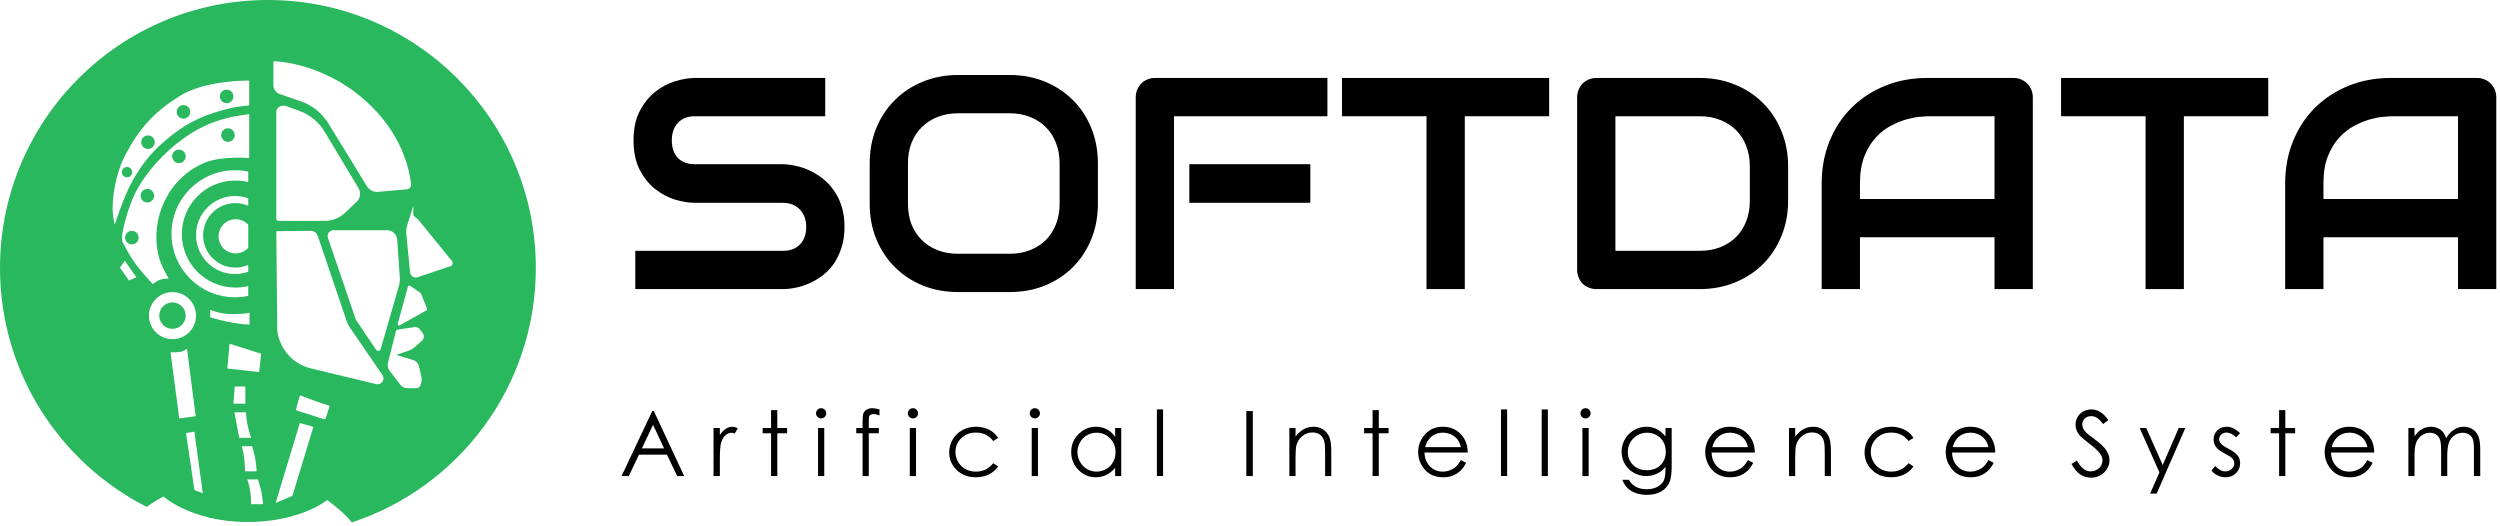 <svg width="195" height="41" viewBox="0 0 195 41" fill="none" xmlns="http://www.w3.org/2000/svg">
<path fill-rule="evenodd" clip-rule="evenodd" d="M27.44 40.75C35.777 38.004 41.795 30.154 41.795 20.898C41.795 9.356 32.439 0 20.898 0C9.356 0 0 9.356 0 20.898C0 29.037 4.654 36.09 11.446 39.54C11.531 39.474 11.616 39.41 11.694 39.356C12.087 39.081 12.75 38.727 12.75 38.727C12.75 38.727 14.887 40.663 19.137 40.714C23.387 40.764 25.525 39.004 25.525 39.004C25.525 39.004 26.595 39.786 27.159 40.412C27.25 40.513 27.346 40.629 27.44 40.75ZM23.094 31.901L23.365 30.931C23.381 30.873 23.443 30.842 23.499 30.864C23.714 30.95 24.217 31.148 24.573 31.275C24.917 31.398 25.416 31.557 25.624 31.623C25.678 31.64 25.707 31.697 25.689 31.75L25.397 32.632C25.379 32.684 25.323 32.712 25.271 32.696L23.161 32.024C23.109 32.008 23.08 31.953 23.094 31.901ZM23.387 32.993L21.501 39.23L22.809 38.677L24.443 33.295L23.387 32.993ZM21.551 8.74V17.075C21.551 17.158 21.619 17.226 21.702 17.226H25.349C25.93 17.226 26.488 17.003 26.909 16.602L27.82 15.736C28.11 15.461 28.169 15.02 27.963 14.677L25.321 10.273C24.867 9.517 24.166 8.94 23.335 8.642L22.311 8.274C22.133 8.21 21.936 8.232 21.776 8.333C21.636 8.421 21.551 8.575 21.551 8.74ZM21.325 4.778V6.628C21.325 6.95 21.53 7.237 21.835 7.342L23.444 7.893C24.35 8.204 25.12 8.821 25.621 9.638L28.627 14.536C28.806 14.828 29.136 14.994 29.477 14.964L31.72 14.768C31.928 14.75 32.085 14.576 32.064 14.368C31.958 13.348 31.399 10.386 28.442 7.796C24.997 4.778 21.325 4.778 21.325 4.778ZM31.757 17.595L32.239 16.044V16.799L32.641 17.151L35.254 20.364C35.365 20.501 35.306 20.706 35.139 20.762L32.578 21.622C32.301 21.714 32.011 21.526 31.983 21.236L31.692 18.228C31.671 18.015 31.693 17.8 31.757 17.595ZM25.578 18.554L27.73 24.852C27.752 24.914 27.781 24.974 27.818 25.029L29.333 27.279C29.428 27.421 29.645 27.387 29.693 27.223L31.122 22.278C31.179 22.08 31.201 21.874 31.186 21.668L30.983 18.705C30.954 18.283 30.603 17.955 30.18 17.955H26.007C25.696 17.955 25.478 18.261 25.578 18.554ZM30.265 28.289L30.89 25.791C30.9 25.752 30.933 25.722 30.973 25.716L32.326 25.514C32.489 25.489 32.653 25.556 32.753 25.688L32.966 25.97C33.109 26.158 33.083 26.425 32.905 26.582L32.339 27.082C32.207 27.2 32.053 27.29 31.885 27.348L30.906 27.687L32.228 28.082C32.452 28.149 32.624 28.331 32.677 28.56L32.864 29.359C32.915 29.58 32.894 29.811 32.804 30.02L32.771 30.096C32.723 30.206 32.614 30.277 32.494 30.277H31.781C31.562 30.277 31.356 30.176 31.223 30.003L30.399 28.932C30.259 28.749 30.21 28.512 30.265 28.289ZM16.396 24.167V24.745C16.681 24.837 17.432 25.052 18.157 25.172C18.881 25.293 19.33 25.323 19.464 25.323V24.393C19.221 24.46 18.584 24.519 17.88 24.494C17.231 24.47 16.673 24.267 16.436 24.181L16.396 24.167ZM17.729 28.743L17.905 26.807L20.369 27.587L20.218 29.02L17.729 28.743ZM18.307 30.152L18.207 31.484H19.137V30.152H18.307ZM18.659 34.15L18.282 32.164H19.188C19.196 32.315 19.228 32.702 19.288 33.044C19.349 33.386 19.514 33.924 19.59 34.15H18.659ZM18.861 34.804C18.936 35.055 19.042 35.604 19.062 35.885C19.066 35.944 19.071 36.009 19.076 36.076C19.096 36.334 19.119 36.633 19.112 36.765H20.017C20.017 36.489 19.932 35.905 19.892 35.684C19.851 35.463 19.724 35.005 19.665 34.804H18.861ZM19.54 38.475C19.499 38.073 19.355 37.587 19.288 37.394H20.118C20.177 37.578 20.309 38.013 20.369 38.274C20.43 38.536 20.495 39.087 20.52 39.33H19.59C19.59 39.213 19.58 38.878 19.54 38.475ZM13.303 27.486L13.982 32.641L15.264 32.465L14.585 27.209C14.585 27.209 14.258 27.436 13.982 27.461C13.718 27.485 13.303 27.486 13.303 27.486ZM15.164 38.224L14.51 33.773L15.164 33.672L15.818 38.475L15.164 38.224ZM14.485 24.619C14.485 25.189 14.023 25.65 13.454 25.65C12.884 25.65 12.423 25.189 12.423 24.619C12.423 24.05 12.884 23.588 13.454 23.588C14.023 23.588 14.485 24.05 14.485 24.619ZM15.29 24.619C15.29 25.633 14.468 26.455 13.454 26.455C12.44 26.455 11.618 25.633 11.618 24.619C11.618 23.605 12.44 22.784 13.454 22.784C14.468 22.784 15.29 23.605 15.29 24.619ZM10.059 21.878L9.355 20.872L9.732 20.344L10.637 21.627L10.059 21.878ZM18.383 17.1C18.771 17.1 19.12 17.266 19.363 17.53V19.335C19.12 19.6 18.771 19.766 18.383 19.766C17.647 19.766 17.05 19.169 17.05 18.433C17.05 17.697 17.647 17.1 18.383 17.1ZM19.363 15.469C19.041 15.353 18.694 15.29 18.332 15.29C16.652 15.29 15.29 16.652 15.29 18.332C15.29 20.013 16.652 21.375 18.332 21.375C18.694 21.375 19.041 21.312 19.363 21.196V20.663C19.055 20.798 18.715 20.872 18.358 20.872C16.969 20.872 15.843 19.746 15.843 18.358C15.843 16.969 16.969 15.843 18.358 15.843C18.715 15.843 19.055 15.918 19.363 16.052V15.469ZM18.332 13.278C18.686 13.278 19.031 13.315 19.363 13.385V14.204C19.041 14.125 18.704 14.082 18.358 14.082C16.052 14.082 14.183 15.951 14.183 18.257C14.183 20.562 16.052 22.431 18.358 22.431C18.704 22.431 19.041 22.389 19.363 22.309V23.078C19.031 23.149 18.686 23.186 18.332 23.186C15.596 23.186 13.378 20.968 13.378 18.232C13.378 15.496 15.596 13.278 18.332 13.278ZM19.439 12.322V8.902C19.439 8.902 18.419 9.035 17.829 9.179C16.267 9.559 15.247 10.134 14.259 10.838C12.753 11.911 11.429 13.452 10.688 14.787C10.059 15.918 9.33 18.433 9.556 18.86C9.604 18.951 9.648 19.034 9.689 19.112C9.993 19.691 10.146 19.982 10.587 20.596C11.07 21.268 11.92 22.155 11.92 22.155C11.92 22.155 12.221 21.914 12.448 21.828C12.708 21.729 13.152 21.727 13.152 21.727L12.75 20.973C12.75 20.973 12.488 20.453 12.373 19.967C11.671 17.01 13.143 13.881 15.943 12.699C17.243 12.151 19.439 12.322 19.439 12.322ZM10.813 18.534C10.813 18.825 10.577 19.062 10.285 19.062C9.994 19.062 9.757 18.825 9.757 18.534C9.757 18.242 9.994 18.006 10.285 18.006C10.577 18.006 10.813 18.242 10.813 18.534ZM11.492 15.793C11.784 15.793 12.02 15.556 12.02 15.264C12.02 14.973 11.784 14.736 11.492 14.736C11.201 14.736 10.964 14.973 10.964 15.264C10.964 15.556 11.201 15.793 11.492 15.793ZM14.485 12.196C14.485 12.488 14.248 12.725 13.957 12.725C13.665 12.725 13.429 12.488 13.429 12.196C13.429 11.905 13.665 11.668 13.957 11.668C14.248 11.668 14.485 11.905 14.485 12.196ZM17.779 11.065C18.071 11.065 18.307 10.828 18.307 10.537C18.307 10.245 18.071 10.009 17.779 10.009C17.488 10.009 17.251 10.245 17.251 10.537C17.251 10.828 17.488 11.065 17.779 11.065ZM19.439 8.223V6.287C19.439 6.287 16.027 6.222 14.007 7.494C11.997 8.76 10.889 9.984 9.782 12.071C8.987 13.572 8.7 15.642 8.802 16.698C8.84 17.105 8.952 17.528 8.952 17.528C8.952 17.528 9.658 15.275 10.361 14.057C11.265 12.489 12.051 11.6 13.479 10.486C14.761 9.487 16.075 8.88 18.031 8.424C18.603 8.291 19.439 8.223 19.439 8.223ZM9.908 13.831C10.13 13.831 10.31 13.651 10.31 13.429C10.31 13.207 10.13 13.026 9.908 13.026C9.686 13.026 9.506 13.207 9.506 13.429C9.506 13.651 9.686 13.831 9.908 13.831ZM12.071 11.09C12.071 11.382 11.834 11.618 11.543 11.618C11.251 11.618 11.014 11.382 11.014 11.09C11.014 10.798 11.251 10.562 11.543 10.562C11.834 10.562 12.071 10.798 12.071 11.09ZM14.309 9.254C14.601 9.254 14.837 9.018 14.837 8.726C14.837 8.435 14.601 8.198 14.309 8.198C14.017 8.198 13.781 8.435 13.781 8.726C13.781 9.018 14.017 9.254 14.309 9.254ZM18.207 7.519C18.207 7.811 17.97 8.047 17.679 8.047C17.387 8.047 17.151 7.811 17.151 7.519C17.151 7.227 17.387 6.991 17.679 6.991C17.97 6.991 18.207 7.227 18.207 7.519ZM21.627 25.776L21.551 18.031L23.99 18.006H24.242C24.47 18.006 24.675 18.144 24.759 18.356L24.82 18.508L27.056 25.094C27.108 25.246 27.18 25.391 27.271 25.523L29.825 29.246C30.074 29.591 29.76 30.06 29.346 29.96L28.995 29.875L24.493 28.794L24.24 28.732C22.836 28.391 21.793 27.212 21.627 25.776ZM31.824 22.341L31.02 25.268C30.996 25.354 31.088 25.426 31.166 25.382L33.268 24.21C33.312 24.185 33.331 24.131 33.312 24.084L32.829 22.887C32.821 22.869 32.809 22.853 32.792 22.842L31.978 22.285C31.921 22.246 31.843 22.274 31.824 22.341Z" fill="#29B85D"/>
<path d="M65.872 17.703C65.872 18.292 65.796 18.824 65.642 19.299C65.497 19.766 65.302 20.179 65.057 20.539C64.812 20.899 64.525 21.205 64.195 21.458C63.866 21.711 63.526 21.917 63.173 22.078C62.821 22.239 62.461 22.358 62.094 22.434C61.734 22.511 61.393 22.549 61.072 22.549H49.553V19.563H61.072C61.646 19.563 62.09 19.395 62.404 19.058C62.725 18.721 62.886 18.269 62.886 17.703C62.886 17.427 62.844 17.174 62.76 16.945C62.676 16.715 62.553 16.516 62.392 16.348C62.239 16.179 62.048 16.049 61.818 15.957C61.596 15.865 61.347 15.819 61.072 15.819H54.204C53.722 15.819 53.201 15.735 52.642 15.567C52.084 15.391 51.563 15.111 51.081 14.728C50.606 14.346 50.208 13.844 49.886 13.224C49.572 12.604 49.416 11.846 49.416 10.95C49.416 10.054 49.572 9.3 49.886 8.688C50.208 8.068 50.606 7.566 51.081 7.183C51.563 6.793 52.084 6.513 52.642 6.345C53.201 6.169 53.722 6.081 54.204 6.081H64.368V9.067H54.204C53.638 9.067 53.194 9.239 52.872 9.584C52.558 9.928 52.401 10.384 52.401 10.95C52.401 11.524 52.558 11.98 52.872 12.317C53.194 12.646 53.638 12.81 54.204 12.81H61.072H61.095C61.416 12.818 61.757 12.864 62.117 12.948C62.477 13.025 62.833 13.147 63.185 13.316C63.545 13.484 63.885 13.699 64.207 13.959C64.528 14.212 64.812 14.518 65.057 14.878C65.309 15.238 65.508 15.651 65.654 16.118C65.799 16.585 65.872 17.113 65.872 17.703Z" fill="black"/>
<path d="M85.636 15.888C85.636 16.891 85.464 17.814 85.119 18.656C84.775 19.498 84.296 20.225 83.684 20.838C83.071 21.45 82.344 21.929 81.502 22.273C80.667 22.61 79.756 22.779 78.769 22.779H74.726C73.739 22.779 72.824 22.61 71.981 22.273C71.139 21.929 70.412 21.45 69.8 20.838C69.187 20.225 68.705 19.498 68.353 18.656C68.008 17.814 67.836 16.891 67.836 15.888V12.742C67.836 11.746 68.008 10.828 68.353 9.985C68.705 9.136 69.187 8.408 69.8 7.804C70.412 7.191 71.139 6.713 71.981 6.368C72.824 6.024 73.739 5.851 74.726 5.851H78.769C79.756 5.851 80.667 6.024 81.502 6.368C82.344 6.713 83.071 7.191 83.684 7.804C84.296 8.408 84.775 9.136 85.119 9.985C85.464 10.828 85.636 11.746 85.636 12.742V15.888ZM82.65 12.742C82.65 12.152 82.554 11.62 82.363 11.145C82.179 10.663 81.915 10.253 81.571 9.917C81.234 9.572 80.824 9.308 80.342 9.124C79.867 8.933 79.343 8.837 78.769 8.837H74.726C74.144 8.837 73.612 8.933 73.13 9.124C72.655 9.308 72.246 9.572 71.901 9.917C71.557 10.253 71.289 10.663 71.097 11.145C70.913 11.62 70.822 12.152 70.822 12.742V15.888C70.822 16.478 70.913 17.014 71.097 17.496C71.289 17.971 71.557 18.38 71.901 18.725C72.246 19.062 72.655 19.326 73.13 19.517C73.612 19.701 74.144 19.793 74.726 19.793H78.746C79.327 19.793 79.856 19.701 80.33 19.517C80.813 19.326 81.226 19.062 81.571 18.725C81.915 18.38 82.179 17.971 82.363 17.496C82.554 17.014 82.65 16.478 82.65 15.888V12.742Z" fill="black"/>
<path d="M102.207 15.819H92.767V12.81H102.207V15.819ZM103.539 9.067H91.573V22.549H88.587V7.585C88.587 7.379 88.626 7.183 88.702 7C88.779 6.816 88.882 6.655 89.012 6.517C89.15 6.38 89.311 6.272 89.495 6.196C89.678 6.119 89.877 6.081 90.092 6.081H103.539V9.067Z" fill="black"/>
<path d="M120.834 9.067H114.254V22.549H111.268V9.067H104.676V6.081H120.834V9.067Z" fill="black"/>
<path d="M139.473 15.659C139.473 16.662 139.297 17.584 138.945 18.426C138.6 19.268 138.122 19.996 137.509 20.608C136.897 21.213 136.169 21.688 135.327 22.032C134.485 22.377 133.57 22.549 132.582 22.549H124.521C124.306 22.549 124.107 22.511 123.924 22.434C123.74 22.358 123.579 22.254 123.441 22.124C123.311 21.986 123.208 21.826 123.131 21.642C123.055 21.458 123.016 21.259 123.016 21.044V7.585C123.016 7.379 123.055 7.183 123.131 7C123.208 6.816 123.311 6.655 123.441 6.517C123.579 6.38 123.74 6.272 123.924 6.196C124.107 6.119 124.306 6.081 124.521 6.081H132.582C133.57 6.081 134.485 6.253 135.327 6.598C136.169 6.942 136.897 7.421 137.509 8.033C138.122 8.638 138.6 9.365 138.945 10.215C139.297 11.057 139.473 11.976 139.473 12.971V15.659ZM136.487 12.971C136.487 12.389 136.391 11.857 136.2 11.375C136.016 10.893 135.752 10.483 135.407 10.146C135.063 9.802 134.65 9.538 134.167 9.354C133.693 9.162 133.164 9.067 132.582 9.067H126.002V19.563H132.582C133.164 19.563 133.693 19.471 134.167 19.288C134.65 19.096 135.063 18.832 135.407 18.495C135.752 18.151 136.016 17.741 136.2 17.266C136.391 16.784 136.487 16.248 136.487 15.659V12.971Z" fill="black"/>
<path d="M158.559 22.549H155.573V18.507H145.077V22.549H142.091V14.315C142.091 13.113 142.298 12.007 142.711 10.996C143.125 9.985 143.699 9.117 144.434 8.389C145.169 7.662 146.038 7.095 147.041 6.69C148.044 6.284 149.138 6.081 150.325 6.081H157.055C157.261 6.081 157.457 6.119 157.64 6.196C157.824 6.272 157.985 6.38 158.123 6.517C158.261 6.655 158.368 6.816 158.444 7C158.521 7.183 158.559 7.379 158.559 7.585V22.549ZM145.077 15.521H155.573V9.067H150.325C150.233 9.067 150.038 9.082 149.739 9.113C149.449 9.136 149.108 9.201 148.717 9.308C148.335 9.415 147.929 9.58 147.5 9.802C147.071 10.024 146.677 10.33 146.317 10.72C145.957 11.111 145.659 11.601 145.421 12.19C145.192 12.772 145.077 13.48 145.077 14.315V15.521Z" fill="black"/>
<path d="M176.922 9.067H170.342V22.549H167.356V9.067H160.764V6.081H176.922V9.067Z" fill="black"/>
<path d="M194.711 22.549H191.725V18.507H181.229V22.549H178.243V14.315C178.243 13.113 178.449 12.007 178.863 10.996C179.276 9.985 179.85 9.117 180.585 8.389C181.32 7.662 182.189 7.095 183.192 6.69C184.195 6.284 185.29 6.081 186.477 6.081H193.206C193.413 6.081 193.608 6.119 193.792 6.196C193.976 6.272 194.136 6.38 194.274 6.517C194.412 6.655 194.519 6.816 194.596 7C194.672 7.183 194.711 7.379 194.711 7.585V22.549ZM181.229 15.521H191.725V9.067H186.477C186.385 9.067 186.19 9.082 185.891 9.113C185.6 9.136 185.259 9.201 184.869 9.308C184.486 9.415 184.08 9.58 183.652 9.802C183.223 10.024 182.829 10.33 182.469 10.72C182.109 11.111 181.81 11.601 181.573 12.19C181.343 12.772 181.229 13.48 181.229 14.315V15.521Z" fill="black"/>
<path d="M51 32.063L53.364 37.131H52.819L52.024 35.464H49.839L49.047 37.131H48.482L50.876 32.063H51ZM50.938 33.138L50.067 34.974H51.8L50.938 33.138Z" fill="black"/>
<path d="M55.655 33.383H56.148V33.93C56.294 33.714 56.45 33.554 56.613 33.448C56.776 33.34 56.946 33.286 57.123 33.286C57.256 33.286 57.398 33.329 57.55 33.414L57.298 33.82C57.197 33.776 57.112 33.755 57.043 33.755C56.883 33.755 56.727 33.821 56.578 33.955C56.429 34.085 56.315 34.29 56.237 34.568C56.177 34.781 56.148 35.213 56.148 35.863V37.131H55.655V33.383Z" fill="black"/>
<path d="M60.144 31.991H60.63V33.383H61.395V33.796H60.63V37.131H60.144V33.796H59.486V33.383H60.144V31.991Z" fill="black"/>
<path d="M64.047 31.839C64.157 31.839 64.252 31.878 64.33 31.956C64.408 32.034 64.447 32.129 64.447 32.239C64.447 32.347 64.408 32.44 64.33 32.518C64.252 32.596 64.157 32.635 64.047 32.635C63.939 32.635 63.846 32.596 63.768 32.518C63.69 32.44 63.651 32.347 63.651 32.239C63.651 32.129 63.69 32.034 63.768 31.956C63.846 31.878 63.939 31.839 64.047 31.839ZM63.806 33.383H64.292V37.131H63.806V33.383Z" fill="black"/>
<path d="M68.598 31.936V32.408C68.421 32.332 68.27 32.294 68.144 32.294C68.049 32.294 67.971 32.313 67.909 32.352C67.847 32.389 67.808 32.433 67.792 32.483C67.776 32.532 67.768 32.663 67.768 32.876V33.383H68.55V33.796H67.765V37.131H67.282V33.796H66.79V33.383H67.282V32.797C67.282 32.528 67.306 32.336 67.355 32.221C67.405 32.107 67.489 32.015 67.606 31.946C67.726 31.875 67.869 31.839 68.037 31.839C68.193 31.839 68.38 31.871 68.598 31.936Z" fill="black"/>
<path d="M71.206 31.839C71.317 31.839 71.411 31.878 71.489 31.956C71.567 32.034 71.606 32.129 71.606 32.239C71.606 32.347 71.567 32.44 71.489 32.518C71.411 32.596 71.317 32.635 71.206 32.635C71.099 32.635 71.005 32.596 70.927 32.518C70.849 32.44 70.81 32.347 70.81 32.239C70.81 32.129 70.849 32.034 70.927 31.956C71.005 31.878 71.099 31.839 71.206 31.839ZM70.965 33.383H71.451V37.131H70.965V33.383Z" fill="black"/>
<path d="M77.852 34.161L77.47 34.399C77.139 33.96 76.688 33.741 76.116 33.741C75.659 33.741 75.279 33.888 74.975 34.182C74.675 34.476 74.524 34.833 74.524 35.253C74.524 35.527 74.593 35.784 74.731 36.025C74.871 36.266 75.062 36.453 75.303 36.587C75.546 36.72 75.818 36.786 76.119 36.786C76.671 36.786 77.121 36.567 77.47 36.128L77.852 36.38C77.673 36.649 77.432 36.858 77.129 37.007C76.828 37.154 76.484 37.227 76.099 37.227C75.506 37.227 75.014 37.039 74.624 36.662C74.234 36.286 74.038 35.828 74.038 35.288C74.038 34.925 74.129 34.588 74.311 34.278C74.494 33.966 74.746 33.722 75.065 33.548C75.384 33.373 75.741 33.286 76.136 33.286C76.385 33.286 76.623 33.324 76.853 33.4C77.085 33.476 77.281 33.574 77.442 33.696C77.603 33.818 77.74 33.973 77.852 34.161Z" fill="black"/>
<path d="M80.715 31.839C80.825 31.839 80.919 31.878 80.998 31.956C81.076 32.034 81.115 32.129 81.115 32.239C81.115 32.347 81.076 32.44 80.998 32.518C80.919 32.596 80.825 32.635 80.715 32.635C80.607 32.635 80.514 32.596 80.436 32.518C80.358 32.44 80.319 32.347 80.319 32.239C80.319 32.129 80.358 32.034 80.436 31.956C80.514 31.878 80.607 31.839 80.715 31.839ZM80.474 33.383H80.96V37.131H80.474V33.383Z" fill="black"/>
<path d="M87.457 33.383V37.131H86.982V36.487C86.78 36.732 86.552 36.917 86.3 37.041C86.049 37.165 85.775 37.227 85.476 37.227C84.946 37.227 84.492 37.036 84.115 36.652C83.741 36.266 83.554 35.798 83.554 35.246C83.554 34.707 83.743 34.245 84.122 33.861C84.501 33.478 84.957 33.286 85.49 33.286C85.798 33.286 86.076 33.352 86.324 33.483C86.574 33.613 86.794 33.81 86.982 34.072V33.383H87.457ZM85.528 33.751C85.259 33.751 85.011 33.818 84.784 33.951C84.556 34.082 84.375 34.267 84.24 34.506C84.106 34.745 84.04 34.997 84.04 35.264C84.04 35.528 84.108 35.78 84.243 36.022C84.379 36.263 84.56 36.451 84.787 36.587C85.017 36.72 85.263 36.786 85.525 36.786C85.789 36.786 86.039 36.72 86.276 36.587C86.512 36.453 86.694 36.273 86.82 36.046C86.949 35.818 87.013 35.562 87.013 35.277C87.013 34.843 86.869 34.48 86.582 34.189C86.297 33.897 85.946 33.751 85.528 33.751Z" fill="black"/>
<path d="M90.238 31.936H90.72V37.131H90.238V31.936Z" fill="black"/>
<path d="M97.214 32.063H97.721V37.131H97.214V32.063Z" fill="black"/>
<path d="M100.57 33.383H101.052V34.054C101.245 33.797 101.459 33.605 101.693 33.479C101.927 33.35 102.182 33.286 102.458 33.286C102.738 33.286 102.986 33.357 103.202 33.5C103.42 33.642 103.581 33.834 103.684 34.075C103.788 34.316 103.839 34.692 103.839 35.202V37.131H103.36V35.343C103.36 34.911 103.342 34.623 103.305 34.478C103.248 34.23 103.14 34.044 102.981 33.92C102.823 33.794 102.616 33.73 102.361 33.73C102.07 33.73 101.808 33.827 101.576 34.02C101.346 34.213 101.194 34.452 101.121 34.736C101.075 34.923 101.052 35.263 101.052 35.756V37.131H100.57V33.383Z" fill="black"/>
<path d="M107.061 31.991H107.546V33.383H108.311V33.796H107.546V37.131H107.061V33.796H106.402V33.383H107.061V31.991Z" fill="black"/>
<path d="M113.951 35.887L114.357 36.101C114.224 36.363 114.07 36.574 113.896 36.735C113.721 36.895 113.525 37.018 113.307 37.103C113.088 37.186 112.842 37.227 112.566 37.227C111.955 37.227 111.477 37.028 111.133 36.628C110.788 36.226 110.616 35.772 110.616 35.267C110.616 34.792 110.762 34.368 111.053 33.996C111.423 33.523 111.918 33.286 112.538 33.286C113.177 33.286 113.687 33.528 114.068 34.013C114.339 34.355 114.477 34.782 114.481 35.295H111.112C111.121 35.731 111.26 36.089 111.529 36.37C111.798 36.647 112.13 36.786 112.525 36.786C112.715 36.786 112.9 36.753 113.079 36.687C113.261 36.62 113.415 36.532 113.541 36.421C113.667 36.311 113.804 36.133 113.951 35.887ZM113.951 34.878C113.887 34.62 113.792 34.415 113.668 34.261C113.547 34.107 113.385 33.983 113.183 33.889C112.98 33.795 112.768 33.748 112.545 33.748C112.178 33.748 111.862 33.866 111.598 34.103C111.405 34.275 111.259 34.533 111.16 34.878H113.951Z" fill="black"/>
<path d="M117.076 31.936H117.558V37.131H117.076V31.936Z" fill="black"/>
<path d="M120.252 31.936H120.734V37.131H120.252V31.936Z" fill="black"/>
<path d="M123.67 31.839C123.78 31.839 123.874 31.878 123.952 31.956C124.03 32.034 124.069 32.129 124.069 32.239C124.069 32.347 124.03 32.44 123.952 32.518C123.874 32.596 123.78 32.635 123.67 32.635C123.562 32.635 123.469 32.596 123.391 32.518C123.313 32.44 123.274 32.347 123.274 32.239C123.274 32.129 123.313 32.034 123.391 31.956C123.469 31.878 123.562 31.839 123.67 31.839ZM123.429 33.383H123.914V37.131H123.429V33.383Z" fill="black"/>
<path d="M129.906 33.383H130.391V36.37C130.391 36.895 130.345 37.28 130.254 37.524C130.127 37.868 129.908 38.133 129.595 38.319C129.283 38.506 128.908 38.599 128.469 38.599C128.147 38.599 127.858 38.553 127.601 38.461C127.346 38.371 127.138 38.249 126.977 38.096C126.816 37.944 126.668 37.721 126.533 37.427H127.056C127.199 37.675 127.383 37.859 127.608 37.978C127.833 38.098 128.112 38.158 128.445 38.158C128.773 38.158 129.05 38.096 129.275 37.971C129.502 37.85 129.664 37.696 129.761 37.51C129.857 37.324 129.906 37.024 129.906 36.611V36.418C129.724 36.647 129.502 36.824 129.241 36.948C128.979 37.07 128.701 37.131 128.407 37.131C128.062 37.131 127.739 37.046 127.435 36.876C127.132 36.704 126.898 36.473 126.733 36.184C126.567 35.894 126.484 35.576 126.484 35.229C126.484 34.882 126.571 34.56 126.743 34.261C126.915 33.96 127.153 33.722 127.456 33.548C127.762 33.373 128.083 33.286 128.421 33.286C128.701 33.286 128.962 33.345 129.203 33.462C129.446 33.577 129.68 33.767 129.906 34.034V33.383ZM128.483 33.751C128.209 33.751 127.956 33.818 127.721 33.951C127.487 34.082 127.303 34.264 127.17 34.499C127.037 34.731 126.97 34.982 126.97 35.253C126.97 35.664 127.108 36.004 127.384 36.273C127.659 36.542 128.016 36.676 128.455 36.676C128.898 36.676 129.254 36.543 129.523 36.276C129.794 36.01 129.93 35.66 129.93 35.226C129.93 34.943 129.868 34.692 129.744 34.471C129.62 34.248 129.444 34.073 129.217 33.944C128.989 33.816 128.745 33.751 128.483 33.751Z" fill="black"/>
<path d="M136.345 35.887L136.751 36.101C136.618 36.363 136.464 36.574 136.289 36.735C136.115 36.895 135.919 37.018 135.7 37.103C135.482 37.186 135.235 37.227 134.96 37.227C134.349 37.227 133.871 37.028 133.526 36.628C133.182 36.226 133.01 35.772 133.01 35.267C133.01 34.792 133.156 34.368 133.447 33.996C133.817 33.523 134.312 33.286 134.932 33.286C135.571 33.286 136.08 33.528 136.462 34.013C136.733 34.355 136.871 34.782 136.875 35.295H133.506C133.515 35.731 133.654 36.089 133.923 36.37C134.191 36.647 134.523 36.786 134.918 36.786C135.109 36.786 135.294 36.753 135.473 36.687C135.654 36.62 135.808 36.532 135.935 36.421C136.061 36.311 136.198 36.133 136.345 35.887ZM136.345 34.878C136.28 34.62 136.186 34.415 136.062 34.261C135.94 34.107 135.778 33.983 135.576 33.889C135.374 33.795 135.162 33.748 134.939 33.748C134.571 33.748 134.256 33.866 133.992 34.103C133.799 34.275 133.653 34.533 133.554 34.878H136.345Z" fill="black"/>
<path d="M139.542 33.383H140.024V34.054C140.217 33.797 140.431 33.605 140.665 33.479C140.899 33.35 141.154 33.286 141.43 33.286C141.71 33.286 141.958 33.357 142.174 33.5C142.392 33.642 142.553 33.834 142.656 34.075C142.76 34.316 142.811 34.692 142.811 35.202V37.131H142.332V35.343C142.332 34.911 142.314 34.623 142.277 34.478C142.22 34.23 142.112 34.044 141.953 33.92C141.795 33.794 141.588 33.73 141.333 33.73C141.042 33.73 140.78 33.827 140.548 34.02C140.318 34.213 140.166 34.452 140.093 34.736C140.047 34.923 140.024 35.263 140.024 35.756V37.131H139.542V33.383Z" fill="black"/>
<path d="M149.25 34.161L148.868 34.399C148.537 33.96 148.086 33.741 147.514 33.741C147.057 33.741 146.677 33.888 146.374 34.182C146.073 34.476 145.922 34.833 145.922 35.253C145.922 35.527 145.991 35.784 146.129 36.025C146.269 36.266 146.46 36.453 146.701 36.587C146.944 36.72 147.216 36.786 147.517 36.786C148.069 36.786 148.519 36.567 148.868 36.128L149.25 36.38C149.071 36.649 148.83 36.858 148.527 37.007C148.226 37.154 147.883 37.227 147.497 37.227C146.904 37.227 146.413 37.039 146.022 36.662C145.632 36.286 145.436 35.828 145.436 35.288C145.436 34.925 145.527 34.588 145.709 34.278C145.892 33.966 146.144 33.722 146.463 33.548C146.782 33.373 147.14 33.286 147.535 33.286C147.783 33.286 148.022 33.324 148.251 33.4C148.483 33.476 148.68 33.574 148.84 33.696C149.001 33.818 149.138 33.973 149.25 34.161Z" fill="black"/>
<path d="M155.1 35.887L155.507 36.101C155.374 36.363 155.22 36.574 155.045 36.735C154.871 36.895 154.674 37.018 154.456 37.103C154.238 37.186 153.991 37.227 153.715 37.227C153.104 37.227 152.627 37.028 152.282 36.628C151.938 36.226 151.765 35.772 151.765 35.267C151.765 34.792 151.911 34.368 152.203 33.996C152.573 33.523 153.068 33.286 153.688 33.286C154.326 33.286 154.836 33.528 155.217 34.013C155.488 34.355 155.626 34.782 155.631 35.295H152.261C152.271 35.731 152.41 36.089 152.678 36.37C152.947 36.647 153.279 36.786 153.674 36.786C153.865 36.786 154.049 36.753 154.229 36.687C154.41 36.62 154.564 36.532 154.69 36.421C154.817 36.311 154.953 36.133 155.1 35.887ZM155.1 34.878C155.036 34.62 154.942 34.415 154.818 34.261C154.696 34.107 154.534 33.983 154.332 33.889C154.13 33.795 153.917 33.748 153.695 33.748C153.327 33.748 153.011 33.866 152.747 34.103C152.554 34.275 152.408 34.533 152.31 34.878H155.1Z" fill="black"/>
<path d="M161.574 36.187L162.004 35.929C162.308 36.487 162.658 36.766 163.055 36.766C163.225 36.766 163.385 36.727 163.534 36.649C163.683 36.568 163.797 36.461 163.875 36.328C163.953 36.195 163.992 36.054 163.992 35.904C163.992 35.734 163.935 35.568 163.82 35.405C163.662 35.18 163.372 34.909 162.952 34.592C162.529 34.273 162.266 34.042 162.163 33.899C161.984 33.66 161.894 33.402 161.894 33.124C161.894 32.904 161.947 32.703 162.053 32.521C162.158 32.34 162.306 32.197 162.497 32.094C162.69 31.988 162.899 31.936 163.124 31.936C163.363 31.936 163.586 31.995 163.792 32.115C164.001 32.232 164.222 32.449 164.454 32.766L164.041 33.079C163.85 32.827 163.687 32.66 163.551 32.58C163.418 32.499 163.272 32.459 163.114 32.459C162.909 32.459 162.742 32.521 162.611 32.645C162.482 32.769 162.418 32.922 162.418 33.103C162.418 33.214 162.441 33.321 162.487 33.424C162.533 33.527 162.616 33.64 162.738 33.761C162.805 33.826 163.023 33.995 163.393 34.268C163.831 34.592 164.132 34.88 164.295 35.133C164.459 35.385 164.54 35.639 164.54 35.894C164.54 36.262 164.4 36.581 164.12 36.852C163.842 37.123 163.503 37.258 163.103 37.258C162.796 37.258 162.517 37.177 162.266 37.014C162.016 36.848 161.785 36.573 161.574 36.187Z" fill="black"/>
<path d="M166.893 33.383H167.403L168.692 36.27L169.942 33.383H170.455L168.22 38.502H167.71L168.433 36.848L166.893 33.383Z" fill="black"/>
<path d="M174.727 33.792L174.417 34.113C174.16 33.863 173.909 33.737 173.663 33.737C173.507 33.737 173.372 33.789 173.26 33.892C173.15 33.996 173.094 34.116 173.094 34.254C173.094 34.376 173.14 34.492 173.232 34.602C173.324 34.715 173.517 34.847 173.811 34.998C174.169 35.184 174.413 35.364 174.541 35.536C174.668 35.71 174.731 35.907 174.731 36.125C174.731 36.433 174.623 36.693 174.407 36.907C174.191 37.121 173.921 37.227 173.597 37.227C173.382 37.227 173.175 37.18 172.977 37.086C172.782 36.992 172.62 36.862 172.492 36.697L172.795 36.352C173.04 36.63 173.301 36.769 173.577 36.769C173.77 36.769 173.934 36.707 174.069 36.583C174.205 36.459 174.273 36.313 174.273 36.146C174.273 36.008 174.228 35.885 174.138 35.777C174.049 35.671 173.847 35.538 173.532 35.377C173.194 35.203 172.965 35.031 172.843 34.861C172.721 34.691 172.66 34.496 172.66 34.278C172.66 33.993 172.757 33.757 172.95 33.569C173.145 33.38 173.391 33.286 173.687 33.286C174.032 33.286 174.378 33.455 174.727 33.792Z" fill="black"/>
<path d="M177.77 31.991H178.255V33.383H179.02V33.796H178.255V37.131H177.77V33.796H177.112V33.383H177.77V31.991Z" fill="black"/>
<path d="M184.66 35.887L185.066 36.101C184.933 36.363 184.779 36.574 184.605 36.735C184.43 36.895 184.234 37.018 184.016 37.103C183.798 37.186 183.551 37.227 183.275 37.227C182.664 37.227 182.186 37.028 181.842 36.628C181.497 36.226 181.325 35.772 181.325 35.267C181.325 34.792 181.471 34.368 181.763 33.996C182.132 33.523 182.627 33.286 183.247 33.286C183.886 33.286 184.396 33.528 184.777 34.013C185.048 34.355 185.186 34.782 185.191 35.295H181.821C181.83 35.731 181.969 36.089 182.238 36.37C182.507 36.647 182.839 36.786 183.234 36.786C183.424 36.786 183.609 36.753 183.788 36.687C183.97 36.62 184.124 36.532 184.25 36.421C184.376 36.311 184.513 36.133 184.66 35.887ZM184.66 34.878C184.596 34.62 184.501 34.415 184.377 34.261C184.256 34.107 184.094 33.983 183.892 33.889C183.69 33.795 183.477 33.748 183.254 33.748C182.887 33.748 182.571 33.866 182.307 34.103C182.114 34.275 181.968 34.533 181.869 34.878H184.66Z" fill="black"/>
<path d="M187.854 33.383H188.333V34.03C188.5 33.791 188.672 33.617 188.849 33.507C189.093 33.36 189.349 33.286 189.618 33.286C189.799 33.286 189.971 33.322 190.134 33.393C190.297 33.464 190.431 33.559 190.534 33.679C190.637 33.796 190.727 33.965 190.803 34.185C190.964 33.891 191.164 33.669 191.406 33.517C191.647 33.363 191.906 33.286 192.184 33.286C192.444 33.286 192.672 33.352 192.87 33.483C193.07 33.613 193.218 33.796 193.314 34.03C193.411 34.264 193.459 34.616 193.459 35.084V37.131H192.966V35.084C192.966 34.682 192.938 34.407 192.88 34.258C192.823 34.106 192.724 33.984 192.584 33.892C192.446 33.801 192.281 33.755 192.088 33.755C191.854 33.755 191.639 33.824 191.444 33.961C191.251 34.099 191.109 34.283 191.02 34.513C190.93 34.742 190.885 35.126 190.885 35.663V37.131H190.407V35.212C190.407 34.76 190.378 34.453 190.32 34.292C190.265 34.129 190.168 33.999 190.028 33.903C189.887 33.804 189.721 33.755 189.528 33.755C189.305 33.755 189.096 33.822 188.901 33.958C188.708 34.091 188.565 34.271 188.47 34.499C188.378 34.726 188.333 35.074 188.333 35.543V37.131H187.854V33.383Z" fill="black"/>
</svg>
